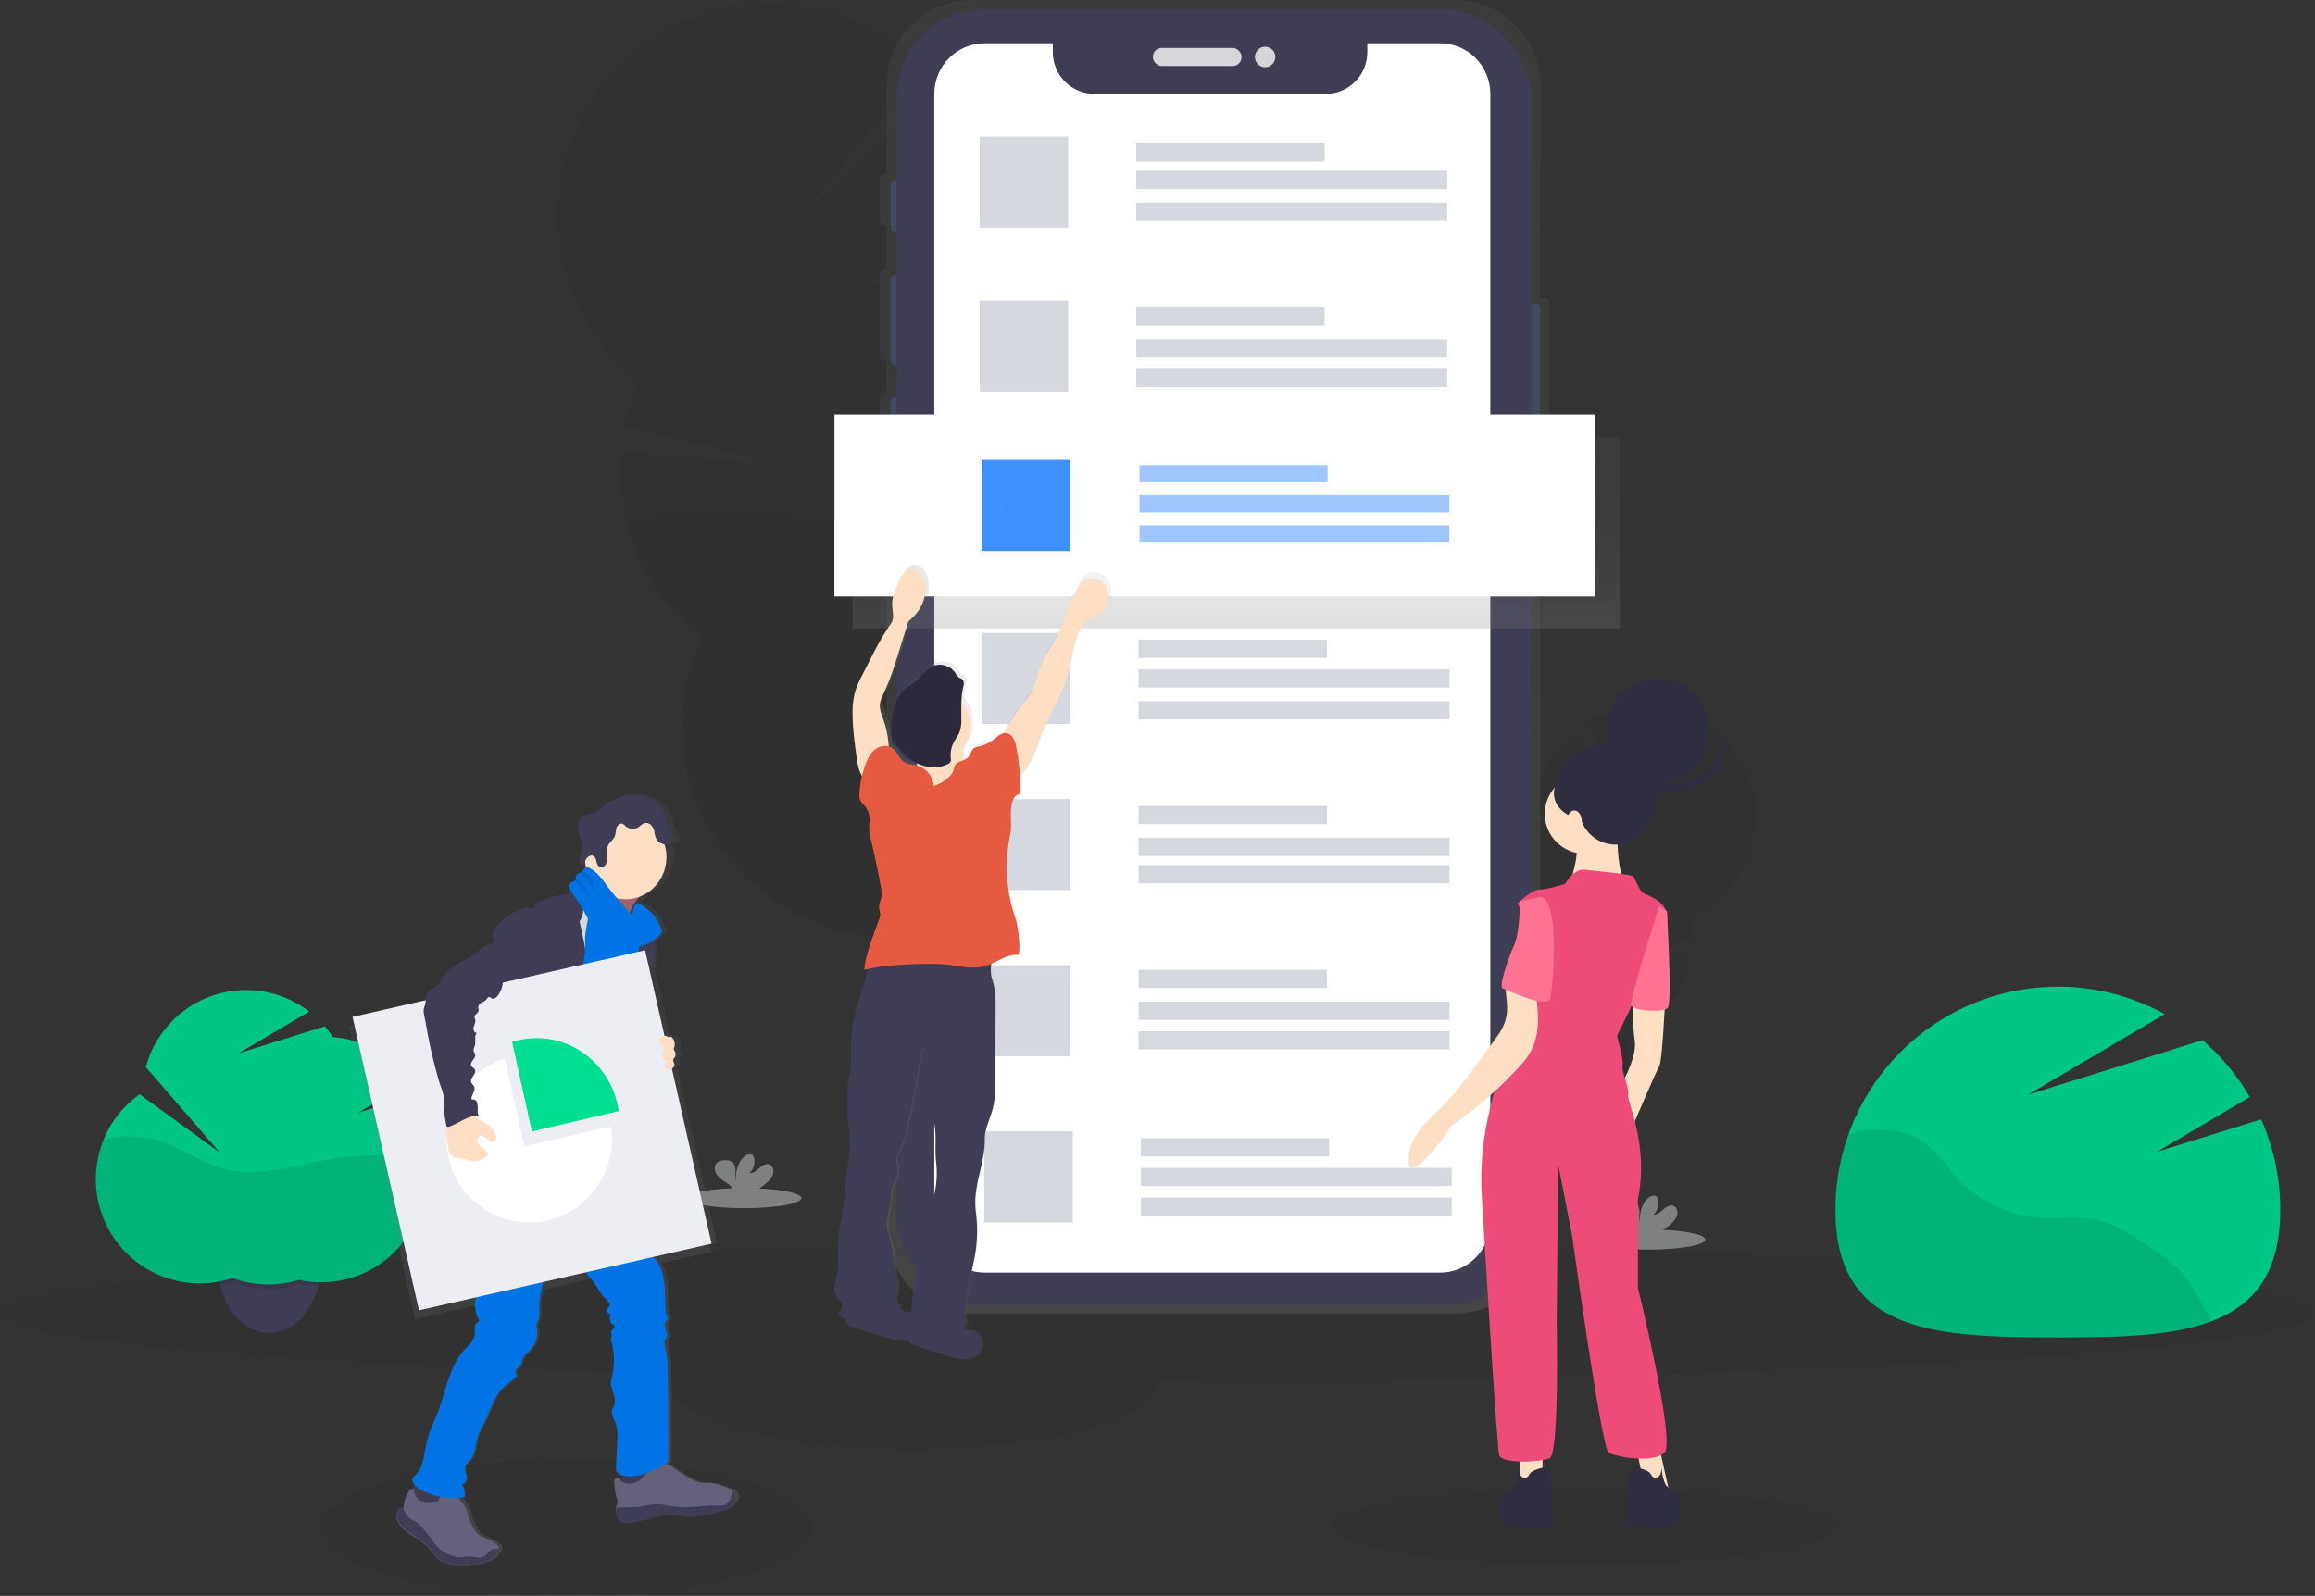 <svg width="306" height="211" xmlns="http://www.w3.org/2000/svg"><rect width="100%" height="100%" fill="#333333" stroke="none"/><defs><linearGradient x1="49.995%" y1="100.003%" x2="49.995%" y2="-.007%" id="a"><stop stop-color="gray" stop-opacity=".25" offset="0%"/><stop stop-color="gray" stop-opacity=".12" offset="54%"/><stop stop-color="gray" stop-opacity=".1" offset="100%"/></linearGradient><linearGradient x1="50.001%" y1="100.009%" x2="50.001%" y2="0%" id="b"><stop stop-color="gray" stop-opacity=".25" offset="0%"/><stop stop-color="gray" stop-opacity=".12" offset="54%"/><stop stop-color="gray" stop-opacity=".1" offset="100%"/></linearGradient><linearGradient x1="-.053%" y1="49.997%" x2="99.977%" y2="49.997%" id="c"><stop stop-color="gray" stop-opacity=".25" offset="0%"/><stop stop-color="gray" stop-opacity=".12" offset="54%"/><stop stop-color="gray" stop-opacity=".1" offset="100%"/></linearGradient><linearGradient x1="54.165%" y1="97.216%" x2="43.873%" y2="6.093%" id="d"><stop stop-color="gray" stop-opacity=".25" offset="0%"/><stop stop-color="gray" stop-opacity=".12" offset="54%"/><stop stop-color="gray" stop-opacity=".1" offset="100%"/></linearGradient></defs><g fill="none"><path d="M88.34 181.748C36.158 180.31 0 177.185 0 173.562c0-4.987 68.5-9.03 153-9.03s153 4.043 153 9.03c0 4.987-68.5 9.03-153 9.03 0 4.987-14.506 9.03-32.4 9.03s-32.4-4.043-32.4-9.03c0-.285.047-.566.14-.844z" fill="#000" opacity=".046"/><ellipse fill="#000" opacity=".046" cx="209.295" cy="201.82" rx="33.3" ry="5.117"/><ellipse fill="#000" opacity=".046" cx="74.895" cy="201.97" rx="32.4" ry="9.03"/><path d="M42.345 167.37c.002.785-.078 1.568-.24 2.336-.03.144-.063.301-.096.424-.852 3.429-3.255 5.936-6.123 6.096h-.3c-3.033 0-5.598-2.625-6.444-6.24a11.176 11.176 0 0 1-.306-2.637c0-4.897 3.021-8.864 6.75-8.864s6.759 3.997 6.759 8.885z" fill="#3F3D56"/><path d="M42.345 167.37c.002.785-.078 1.568-.24 2.336-.03.144-.063.301-.096.424h-.3c-.743-.04-1.481-.14-2.208-.3a13.438 13.438 0 0 1-3.51.595h-.522c-.618 0-1.235-.04-1.848-.123a13.514 13.514 0 0 1-2.901-.722c-.513.171-1.036.312-1.566.421a11.176 11.176 0 0 1-.306-2.637c0-4.897 3.021-8.864 6.75-8.864s6.747 3.982 6.747 8.87z" fill="#000" opacity=".1"/><path d="M56.745 150.857a13.747 13.747 0 0 0-1.47-6.203l-7.938 2.477 6.969-4.112a13.71 13.71 0 0 0-10.308-5.893c-.326-.496-.684-.971-1.071-1.42l-11.4 3.56 9.351-5.517a13.682 13.682 0 0 0-12.754-2.118 13.746 13.746 0 0 0-8.846 9.46l9.765 11.277-10.593-7.687c-5.546 3.947-7.375 11.373-4.3 17.457 3.076 6.085 10.129 8.992 16.579 6.834a13.733 13.733 0 0 0 8.784.243 13.7 13.7 0 0 0 11.55-2.713 13.797 13.797 0 0 0 5.136-10.73c0-.3 0-.601-.03-.902.389-1.302.583-2.654.576-4.013z" fill="#00C685"/><path d="M56.508 153.41a36.45 36.45 0 0 0-12.702-.163c-4.767.792-9.639 2.532-14.301 1.262-2.736-.747-5.1-2.475-7.773-3.435a14.707 14.707 0 0 0-8.025-.481 13.808 13.808 0 0 0 2.605 14.683 13.697 13.697 0 0 0 14.402 3.696 13.733 13.733 0 0 0 8.784.243 13.7 13.7 0 0 0 11.55-2.713 13.797 13.797 0 0 0 5.136-10.73c0-.3 0-.601-.03-.902.145-.48.263-.967.354-1.46z" fill="#000" opacity=".1"/><path d="M285.15 152.275l12.234-7.224a29.58 29.58 0 0 0-6.255-7.525l-23.079 7.224 18.084-10.667a29.315 29.315 0 0 0-29.116.496c-8.936 5.315-14.413 14.967-14.408 25.39 0 16.29 13.164 16.856 29.4 16.856 16.236 0 29.4-.566 29.4-16.856.005-4.123-.855-8.2-2.523-11.968l-13.737 4.274z" fill="#00C685"/><path d="M288.249 168.11c-1.248-1.357-2.799-2.407-4.335-3.416-2.223-1.478-4.521-2.989-7.137-3.491-2.301-.443-4.674-.07-7.011-.205a16.362 16.362 0 0 1-10.743-4.94c-1.671-1.733-2.985-3.861-4.995-5.185-2.166-1.427-4.914-1.734-7.482-1.379-.746.11-1.485.26-2.214.454a29.505 29.505 0 0 0-1.737 10.009c0 16.29 13.164 16.856 29.4 16.856 7.878 0 15.033-.133 20.313-2.131l-.882-1.656c-.918-1.728-1.854-3.474-3.177-4.915z" fill="#000" opacity=".1"/><g opacity=".046" transform="translate(185.595 93.31)"><path d="M5.634 70.713a5.449 5.449 0 0 1-.493.76 183.285 183.285 0 0 0-4.996-3.396l.11-.218a4.803 4.803 0 0 1 1.698-1.854c.935-.576 1.989-.702 2.856-.234.867.468 1.35 1.405 1.402 2.498a4.83 4.83 0 0 1-.577 2.444z" fill="#3F3D56"/><ellipse fill="#3F3D56" transform="rotate(-62.09 5.226 65)" cx="5.226" cy="65" rx="3.99" ry="3.044"/><ellipse fill="#3F3D56" transform="rotate(-62.09 7.505 60.689)" cx="7.505" cy="60.689" rx="3.99" ry="3.044"/><ellipse fill="#3F3D56" transform="rotate(-62.09 9.785 56.378)" cx="9.785" cy="56.378" rx="3.99" ry="3.044"/><ellipse fill="#3F3D56" transform="rotate(-62.09 12.062 52.07)" cx="12.062" cy="52.07" rx="3.99" ry="3.044"/><path d="M17.584 17.219a14.47 14.47 0 0 1-.234-2.009l7.692 2.594-7.671-3.999a14.63 14.63 0 0 1 5.16-10.354l7.432 10.769-5.771-11.977a14.55 14.55 0 0 1 15.166-.182 14.609 14.609 0 0 1 7.114 13.421 14.6 14.6 0 0 1-8.643 12.487c.19 1.034.268 2.085.233 3.135L26.38 31.01l11.515 1.901a14.597 14.597 0 0 1-8.48 11.003c1.356 7.494-3.264 14.773-10.612 16.72-7.348 1.949-14.957-2.088-17.477-9.273-2.52-7.184.893-15.103 7.842-18.19-1.199-6.631 2.287-13.223 8.435-15.955l-.018.003z" fill="#000"/><path d="M36.368 37.401a14.531 14.531 0 0 1-6.973 6.516c1.357 7.493-3.263 14.772-10.611 16.72-7.349 1.948-14.957-2.089-17.478-9.273-2.52-7.185.893-15.104 7.842-18.19-.565-3.112 27.987 2.778 27.22 4.227z" fill="#000" opacity=".1"/></g><g opacity=".2" transform="translate(73.695 .301)"><path d="M50.657 145.185c.138.564.325 1.116.558 1.649a343.849 343.849 0 0 1 10.913-3.977l-.103-.468a9.251 9.251 0 0 0-2.295-4.261c-1.468-1.516-3.373-2.255-5.205-1.806-1.833.45-3.182 1.981-3.791 3.997a9.268 9.268 0 0 0-.077 4.866z" fill="#3F3D56"/><ellipse fill="#3F3D56" transform="rotate(-13.72 54.128 134.666)" cx="54.128" cy="134.666" rx="5.853" ry="7.673"/><ellipse fill="#3F3D56" transform="rotate(-13.72 51.906 125.553)" cx="51.906" cy="125.553" rx="5.853" ry="7.673"/><ellipse fill="#3F3D56" transform="rotate(-13.72 49.686 116.44)" cx="49.686" cy="116.439" rx="5.853" ry="7.673"/><ellipse fill="#3F3D56" transform="rotate(-13.72 47.466 107.329)" cx="47.466" cy="107.329" rx="5.853" ry="7.673"/><path d="M53.547 39.774c.536-1.18.99-2.396 1.356-3.64L39.367 37.33l16.192-3.838a28.186 28.186 0 0 0-4.746-21.753L31.876 28.313 48.278 8.706A27.992 27.992 0 0 0 20.095 1.22 28.064 28.064 0 0 0 .522 22.873a28.113 28.113 0 0 0 10.216 27.361 27.95 27.95 0 0 0-1.893 5.735l21.848 5.352-22.364-1.9a28.125 28.125 0 0 0 10.631 24.56c-6.056 13.332-.868 29.088 11.916 36.193 12.785 7.104 28.872 3.17 36.953-9.036 8.081-12.206 5.442-28.586-6.063-37.624 5.36-11.8 1.964-25.742-8.22-33.74z" fill="#000" opacity=".201"/><path d="M9.025 68.53a27.958 27.958 0 0 0 9.935 15.437c-6.056 13.332-.868 29.088 11.916 36.193 12.785 7.104 28.872 3.17 36.953-9.036 8.081-12.207 5.442-28.586-6.063-37.624 2.519-5.53-53.488-8.032-52.741-4.97z" fill="#000" opacity=".1"/></g><path d="M204.126 39.39h-.52V11.236C203.605 5.028 198.513 0 192.232 0h-63.705c-6.28 0-11.372 5.033-11.372 11.237v11.67h-.152a.666.666 0 0 0-.67.66v5.618a.666.666 0 0 0 .67.66h.164v5.738h-.206a.661.661 0 0 0-.667.66v10.743c.003.367.3.663.667.662h.205v4.214h-.177a.661.661 0 0 0-.67.66V63.37a.666.666 0 0 0 .67.66h.177v98.41c0 6.208 5.092 11.236 11.373 11.236h63.69c6.282 0 11.373-5.033 11.373-11.236V60.444h.523a.666.666 0 0 0 .669-.66V40.049a.666.666 0 0 0-.67-.66z" fill="url(#a)"/><g opacity=".9" transform="translate(117.495 1.204)"><rect fill="#414A65" x="83.582" y="38.916" width="2.506" height="20.79" rx=".687"/><rect fill="#414A65" x=".244" y="22.629" width="1.408" height="6.844" rx=".687"/><rect fill="#414A65" x=".193" y="35.159" width="1.587" height="11.912" rx=".687"/><rect fill="#414A65" x=".219" y="51.239" width="1.51" height="12.015" rx=".687"/><rect fill="#3F3D56" x="1.04" y=".012" width="83.894" height="171.501" rx="11.697"/><rect fill="#E5E7EB" x="34.896" y="5.133" width="11.717" height="2.392" rx="1.161"/><ellipse fill="#E5E7EB" cx="49.731" cy="6.329" rx="1.35" ry="1.358"/></g><path d="M190.336 5.719h-9.6v1.17c-.001 3.047-2.456 5.516-5.485 5.516h-30.605c-3.029 0-5.484-2.47-5.485-5.516V5.72h-9.007c-3.677 0-6.659 3-6.659 6.7v149.14c0 3.7 2.982 6.7 6.66 6.7h60.18c3.678 0 6.66-3 6.66-6.7V12.418c0-3.7-2.982-6.7-6.66-6.7z" fill="#FFF"/><g opacity=".4" transform="translate(210.195 158.024)" fill="#F1F4F6"><ellipse cx="7.655" cy="5.863" rx="7.567" ry="1.329"/><path d="M10.782 3.689c.345-.292.597-.686.723-1.13.093-.45-.093-.989-.505-1.153-.464-.183-.958.15-1.333.482-.376.332-.805.722-1.296.65a2.093 2.093 0 0 0 .61-1.926.8.8 0 0 0-.17-.388c-.257-.287-.723-.164-1.029.06-.978.723-1.252 2.098-1.259 3.34-.097-.448-.014-.915-.016-1.375-.002-.46-.125-.963-.498-1.218A1.466 1.466 0 0 0 5.25.848c-.44-.017-.928.029-1.231.36-.373.417-.276 1.113.048 1.57.325.458.819.745 1.275 1.06a2.9 2.9 0 0 1 .91.9c.027.052.05.106.066.162h2.759a7.646 7.646 0 0 0 1.704-1.211z"/></g><g opacity=".4" transform="translate(90.795 152.606)" fill="#F1F4F6"><ellipse cx="7.567" cy="5.807" rx="7.567" ry="1.329"/><path d="M10.696 3.633c.346-.292.597-.687.721-1.132.093-.448-.09-.987-.505-1.15-.464-.184-.958.148-1.331.48-.373.333-.807.723-1.296.65a2.105 2.105 0 0 0 .61-1.926.83.83 0 0 0-.17-.39c-.257-.284-.723-.161-1.031.063-.978.722-1.252 2.095-1.256 3.337-.1-.447-.017-.915-.019-1.375-.002-.46-.123-.963-.496-1.204a1.452 1.452 0 0 0-.76-.185c-.439-.017-.928.029-1.229.364-.373.416-.276 1.112.049 1.57.324.457.818.741 1.272 1.06.365.224.676.532.909.9.028.051.051.105.07.161H8.99a7.716 7.716 0 0 0 1.706-1.223z"/></g><path fill="#D6D8E0" d="M129.495 18.06H141.195V30.1H129.495z"/><path fill="#D6D8E0" d="M150.195 18.963H175.095V21.371H150.195z"/><path fill="#D6D8E0" d="M150.195 22.575H191.295V24.983H150.195z"/><path fill="#D6D8E0" d="M150.195 26.789H191.295V29.197H150.195z"/><path fill="#D6D8E0" d="M129.495 39.732H141.195V51.772H129.495z"/><path fill="#D6D8E0" d="M150.195 40.635H175.095V43.043H150.195z"/><path fill="#D6D8E0" d="M150.195 44.849H191.295V47.257H150.195z"/><path fill="#D6D8E0" d="M150.195 48.762H191.295V51.17H150.195z"/><path fill="#D6D8E0" d="M129.495 61.705H141.195V73.745H129.495z"/><path fill="#D6D8E0" d="M150.195 62.608H175.095V65.016H150.195z"/><path fill="#D6D8E0" d="M150.195 66.521H191.295V68.929H150.195z"/><path fill="#D6D8E0" d="M150.195 70.434H191.295V72.842H150.195z"/><path fill="#D6D8E0" d="M129.795 83.678H141.495V95.718H129.795z"/><path fill="#D6D8E0" d="M150.495 84.581H175.395V86.989H150.495z"/><path fill="#D6D8E0" d="M150.495 88.494H191.595V90.902H150.495z"/><path fill="#D6D8E0" d="M150.495 92.708H191.595V95.116H150.495z"/><path fill="#D6D8E0" d="M129.795 105.65H141.495V117.69H129.795z"/><path fill="#D6D8E0" d="M150.495 106.553H175.395V108.961H150.495z"/><path fill="#D6D8E0" d="M150.495 110.767H191.595V113.175H150.495z"/><path fill="#D6D8E0" d="M150.495 114.379H191.595V116.787H150.495z"/><path fill="#D6D8E0" d="M129.795 127.623H141.495V139.663H129.795z"/><path fill="#D6D8E0" d="M150.495 128.225H175.395V130.633H150.495z"/><path fill="#D6D8E0" d="M150.495 132.439H191.595V134.847H150.495z"/><path fill="#D6D8E0" d="M150.495 136.352H191.595V138.76H150.495z"/><path fill="#D6D8E0" d="M130.095 149.596H141.795V161.636H130.095z"/><path fill="#D6D8E0" d="M150.795 150.499H175.695V152.907H150.795z"/><path fill="#D6D8E0" d="M150.795 154.412H191.895V156.82H150.795z"/><path fill="#D6D8E0" d="M150.795 158.325H191.895V160.733H150.795z"/><path fill="url(#b)" d="M112.695 57.792H214.095V83.076H112.695z"/><path fill="#FFF" d="M110.295 54.782H210.795V78.862H110.295z"/><path fill="#6C63FF" d="M129.795 60.802H141.495V72.842H129.795z"/><g opacity=".5" transform="translate(150.495 61.404)" fill="#3E90FF"><path d="M0.13 0.08H24.985V2.358H0.13z"/><path d="M0.13 4.066H41.084V6.344H0.13z"/><path d="M0.13 8.053H41.084V10.331H0.13z"/></g><path d="M146.11 76.256c-.631-.629-1.68-.837-2.438-.374-.59.358-.914 1.024-1.211 1.653-.434.935-1.07 1.809-1.264 2.819-.536 2.784-2.735 4.946-3.616 7.637-.316.96-.464 1.991-.963 2.868-.235.384-.499.75-.788 1.094a30.834 30.834 0 0 0-3.016 4.635c-.5.098-.946.526-1.373.86-.546.429-1.18.731-1.855.886a1.743 1.743 0 0 0-.761.281c-.32.269-.364.753-.624 1.078a1.665 1.665 0 0 1-.696.467c0-.082-.011-.164-.014-.248a48.601 48.601 0 0 1-.018-1.302 4.924 4.924 0 0 0-.014-6.353c.018-.677.108-1.35.267-2.008.08-.32.07-.713-.188-.921-.128-.1-.293-.138-.43-.234a1.882 1.882 0 0 1-.463-.594 2.493 2.493 0 0 0-3.15-.81c-.837.443-1.345 1.331-2.088 1.935-.38.308-.818.54-1.199.85a5.025 5.025 0 0 0-1.551 2.544 14.675 14.675 0 0 0-.423 3.001 2.73 2.73 0 0 0 .035.912c.075.25.19.488.341.701a7.824 7.824 0 0 0 2.883 2.77c.005.06.005.12 0 .18 0 .094-.03.185-.05.278l-.135-.037c-.497-.112-1.032-.098-1.478-.348-.76-.43-.99-1.48-1.719-1.962a1.312 1.312 0 0 0-.194-.105 13.21 13.21 0 0 0-.747-3.897c-.214-.598-.476-1.208-.443-1.846.028-.592.308-1.136.559-1.672.874-1.846 1.487-3.805 2.087-5.757.385-1.227.772-2.454 1.16-3.682.378-.282.72-.61 1.018-.977a5.229 5.229 0 0 0 1.18-2.555 3.64 3.64 0 0 0-.65-2.702 1.548 1.548 0 0 0-1.091-.673 1.412 1.412 0 0 0-1.018.467c-.385.442-.681.955-.872 1.51-.38.905-.766 1.845-.729 2.826.03.814.332 1.723-.139 2.385-1.542 2.167-2.707 4.659-3.93 7.029a12.622 12.622 0 0 0-.792 1.762 9.89 9.89 0 0 0-.415 3.04c-.012 1.928.25 3.847.51 5.76.118.862.269 1.778.675 2.524-.266.924-.406 1.88-.415 2.842-.011.222.024.444.102.652.136.242.31.462.512.65.55.63.804 1.468.696 2.3a6.573 6.573 0 0 0 .206 2.305c.464 2.076.928 4.15 1.3 6.242.087.389.117.79.088 1.187-.072.566-.383 1.104-.316 1.672.067.263.116.53.149.799a1.988 1.988 0 0 1-.14.598c-.528 1.55-1.95 5.103-1.934 6.744l.371-.088c-.373 2.13-1.248 4.165-1.707 6.288a21.198 21.198 0 0 0-.431 4.703c.03.71.018 1.42-.038 2.127-.071.629-.232 1.244-.32 1.87-.1.84-.137 1.686-.111 2.532a26.05 26.05 0 0 0 .232 3.974c.355 2.244-.267 4.474-.436 6.739a40.81 40.81 0 0 1-.534 4.727c-.127.659-.287 1.313-.375 1.98-.26 1.977.118 4.015-.29 5.967-.193.914-.536 1.94-.03 2.721.16.246.39.437.563.674a.86.86 0 0 1 .163.825c-.1.215-.332.355-.39.584-.093.36.28.655.615.809l.095.037a.872.872 0 0 0 .18.702c.199.188.446.318.713.374l4.379 1.337c.976.299 2.039.593 3.015.35.022.14.082.272.174.38.198.188.445.317.712.373l4.347 1.328c1.118.341 2.345.678 3.419.215.307-.128.577-.333.784-.596a2.099 2.099 0 0 0 .278-1.746 1.427 1.427 0 0 0-.422-.781 1.846 1.846 0 0 0-1.012-.334c-.309-.01-.612-.09-.886-.234a.64.64 0 0 1-.201-.213c.25-.25.493-.508.728-.776-.19-.065-.258-.341-.276-.542-.276-2.978.837-5.889 1.26-8.848.213-1.485.25-2.99.11-4.484-.05-.563-.127-1.124-.15-1.69-.11-2.945 1.287-5.778 1.239-8.726-.024-1.38.695-2.74 1.046-4.074.306-1.183.315-2.422.322-3.647l.056-9.645c0-1.304 0-2.639-.413-3.87a4.946 4.946 0 0 1-.167-2.119c1.18-.526 2.298-1.304 3.56-1.169.336-.9-.062-3.899-.378-4.808a20.832 20.832 0 0 1-.696-11.136c.286-1.33-.106-2.745.211-4.07.059-.311.176-.608.346-.874a.926.926 0 0 1 .796-.423c0-.811-.017-1.637-.07-2.46a5.83 5.83 0 0 0 1.292-1.498c.696-1.169 1.092-2.485 1.572-3.756.852-2.244 2.014-4.35 2.99-6.546.977-2.195 1.072-4.595 1.856-6.867a5.15 5.15 0 0 1 2.493-2.894c.464-.234.958-.402 1.294-.786.255-.32.411-.707.45-1.115.147-.9-.129-1.82-.746-2.487zm-27.138 96.573c.095-.105.188-.21.276-.325-.292-.047-.65-.262-.656-.561.02-.3.085-.595.19-.877.137-.507.16-1.04.065-1.557-.065-.362-.186-.7-.26-1.07-.07-.4-.117-.805-.14-1.211a20.169 20.169 0 0 0-.843-4.292c-.42-1.353.155-2.723.303-4.133.072-.668.04-1.358.272-1.987.137-.374.362-.701.498-1.08.318-.867.13-1.832-.065-2.737 1.374-2.508 1.828-5.5 2.345-8.324l.873-4.752c.127-.702.269-1.44.695-2.006a24.83 24.83 0 0 1 .53 6.39 9.562 9.562 0 0 0 .022 1.87c.107.681.388 1.324.55 1.993.362 1.475.15 3.024.232 4.541.03.613.11 1.225.135 1.838.113 2.71-.787 5.344-1.675 7.903-.545 1.569-.666 3.352-.928 4.996-.246 1.573-.49 3.148-.614 4.736-.038.483-.068.981-.126 1.472a3.79 3.79 0 0 0-.452-.072c-.31-.01-.612-.09-.886-.234a1.04 1.04 0 0 1-.341-.521z" fill="url(#c)"/><path d="M128.273 175.868c.364.01.717.131 1.017.347.22.216.37.5.425.81.17.62.067 1.285-.28 1.816-.208.273-.48.485-.789.616-1.08.488-2.314.134-3.439-.22l-4.404-1.39a1.457 1.457 0 0 1-.717-.389 1.055 1.055 0 0 1-.018-1.185 2.23 2.23 0 0 1 .933-.779c1.372-.699 2.916-.86 4.433-.89.56-.011 1.11-.138 1.49.313.201.245.166.504.467.711.273.15.575.231.882.24z" fill="#3F3D56"/><path d="M120.173 173.458c.364.008.717.128 1.017.345.22.217.368.5.425.811.17.62.067 1.285-.28 1.817-.208.274-.48.487-.789.618-1.08.49-2.314.132-3.439-.222l-4.404-1.391a1.439 1.439 0 0 1-.717-.389 1.057 1.057 0 0 1-.018-1.186c.236-.345.56-.615.933-.78 1.372-.699 2.914-.86 4.421-.89.558 0 1.11-.139 1.49.313.201.245.166.506.467.712.277.15.582.233.894.242z" fill="#3F3D56"/><path d="M123.824 125.744a54.41 54.41 0 0 0-7.82-.219 1.537 1.537 0 0 0-.506.08c-.575.232-.663.983-.72 1.598-.219 2.488-1.32 4.807-1.868 7.247a20.652 20.652 0 0 0-.434 4.662c.03.7.018 1.4-.038 2.098-.072.625-.233 1.233-.322 1.865-.1.832-.138 1.67-.112 2.508-.024 1.315.054 2.63.233 3.932.358 2.224-.268 4.429-.439 6.676a39.86 39.86 0 0 1-.537 4.683c-.128.653-.29 1.3-.378 1.96-.262 1.96.119 3.981-.292 5.914-.194.904-.54 1.92-.03 2.694.16.245.392.434.567.667a.845.845 0 0 1 .163.818c-.1.212-.334.352-.392.578-.093.357.283.65.619.802 2.534 1.14 5.802.336 7.511-1.853-.294-.047-.654-.259-.66-.555.02-.297.085-.59.19-.87.14-.502.162-1.03.066-1.542-.065-.357-.187-.7-.261-1.06a9.802 9.802 0 0 1-.14-1.199 19.69 19.69 0 0 0-.85-4.252c-.423-1.34.156-2.697.305-4.095.073-.66.04-1.345.274-1.967.137-.371.364-.7.502-1.07.32-.86.13-1.814-.066-2.711 1.383-2.487 1.84-5.45 2.362-8.247l.878-4.709c.128-.699.27-1.424.7-1.986.456 2.08.635 4.208.533 6.334a9.305 9.305 0 0 0 .023 1.839c.108.673.39 1.31.554 1.974.364 1.46.152 2.995.234 4.499.03.606.11 1.212.135 1.82.114 2.683-.792 5.294-1.686 7.828-.55 1.554-.67 3.321-.935 4.948-.247 1.56-.492 3.119-.618 4.692-.115 1.445-.164 3.01-1.066 4.145.823.533 1.675 1.077 2.637 1.26a4.899 4.899 0 0 0 3.254-.626 10.271 10.271 0 0 0 2.57-2.182c-.192-.065-.26-.34-.279-.538-.278-2.95.843-5.828 1.268-8.765a18.61 18.61 0 0 0 .113-4.443c-.052-.557-.129-1.111-.152-1.67-.11-2.92 1.296-5.728 1.247-8.646-.023-1.366.7-2.716 1.053-4.038.309-1.165.318-2.398.325-3.61l.056-9.557c0-1.294 0-2.615-.416-3.837-.514-1.466.073-3.154.161-4.704a19.474 19.474 0 0 1-7.516.83z" fill="#3F3D56"/><path d="M132.052 98.201a30.425 30.425 0 0 1 3.534-5.621c.287-.34.55-.7.785-1.079.496-.865.644-1.885.958-2.834.877-2.66 3.065-4.796 3.598-7.546.194-.997.827-1.86 1.258-2.79.296-.623.619-1.278 1.205-1.627.755-.465 1.798-.249 2.426.372a2.91 2.91 0 0 1 .74 2.453 2.056 2.056 0 0 1-.447 1.102c-.335.378-.836.55-1.288.778a5.08 5.08 0 0 0-2.481 2.857c-.771 2.246-.868 4.622-1.847 6.787-.978 2.164-2.128 4.245-2.975 6.46-.478 1.258-.863 2.557-1.565 3.72-.702 1.162-1.805 2.136-3.13 2.31a7.97 7.97 0 0 0-.388-2.473c-.279-.923-.803-2.013-.383-2.869zm-14.57 1.727a13.246 13.246 0 0 0-.745-4.875c-.211-.598-.471-1.206-.439-1.841.028-.59.306-1.133.554-1.666.867-1.841 1.474-3.795 2.07-5.742l1.15-3.67a5.799 5.799 0 0 0 1.01-.973 5.24 5.24 0 0 0 1.17-2.547 3.649 3.649 0 0 0-.646-2.696 1.523 1.523 0 0 0-1.081-.668 1.38 1.38 0 0 0-1.01.469c-.38.44-.674.951-.864 1.506-.377.9-.76 1.839-.722 2.815.03.812.328 1.717-.138 2.376-1.53 2.16-2.684 4.645-3.896 7.007-.306.564-.57 1.152-.786 1.757a9.922 9.922 0 0 0-.412 3.036c-.011 1.923.248 3.835.506 5.742.16 1.192.377 2.492 1.262 3.285.923-1.195 1.847-2.372 3.018-3.315z" fill="#FFDFC4"/><ellipse fill="#FFDFC4" cx="123.495" cy="96.019" rx="4.8" ry="4.816"/><path d="M121.203 101.186c-.116.863-.585 1.631-1.042 2.375-.278.459-.627.948-1.166.998 1.4.725 2.873 1.308 4.393 1.74a5.07 5.07 0 0 0 1.607.254 3.976 3.976 0 0 0 1.336-.337 6.559 6.559 0 0 0 3.764-4.36 8.87 8.87 0 0 1-1.796-.136c-.33-.06-.688-.156-.881-.424a1.38 1.38 0 0 1-.182-.769 40.565 40.565 0 0 1 0-2.382 9.706 9.706 0 0 0-3.517.425c-.466.149-.932.33-1.41.447-.294.071-1.103 0-1.32.168-.329.254.3 1.416.214 2z" fill="#FFDFC4"/><path d="M123.414 103.895a3.06 3.06 0 0 0-2.319-2.718c-.5-.11-1.04-.098-1.489-.347-.766-.43-.998-1.476-1.732-1.958-.734-.48-1.78-.213-2.421.397-.64.61-.966 1.474-1.227 2.32a11.72 11.72 0 0 0-.63 3.555c-.01.222.025.444.104.652.138.242.312.462.516.65a2.89 2.89 0 0 1 .702 2.291 6.514 6.514 0 0 0 .208 2.303c.467 2.068.934 4.138 1.308 6.224.088.385.118.78.09 1.174-.073.563-.386 1.1-.319 1.664.067.263.117.53.15.8a1.948 1.948 0 0 1-.14.594c-.533 1.55-1.966 5.093-1.95 6.73 2.49-.641 6.16-.785 8.728-.794.708-.01 1.416.022 2.12.094 1.69.18 3.42.676 5.058.218 1.52-.425 2.868-1.643 4.44-1.488.34-.899-.062-3.891-.38-4.797a20.581 20.581 0 0 1-.701-11.11c.287-1.328-.108-2.736.212-4.057.059-.311.177-.608.348-.873.177-.27.48-.43.802-.423.03-2.122-.167-4.24-.584-6.32-.157-.74-.482-1.613-1.223-1.74-.668-.113-1.231.453-1.767.87a4.82 4.82 0 0 1-1.87.883 1.755 1.755 0 0 0-.766.28c-.323.267-.367.75-.629 1.077-.467.584-1.512.533-1.844 1.206-.075.201-.134.408-.178.618-.156.399-.423.745-.769.997a4.333 4.333 0 0 1-1.848 1.028z" fill="#E75A42"/><path d="M127.35 90.71c.082-.322.07-.706-.188-.922-.128-.1-.294-.138-.431-.235a1.878 1.878 0 0 1-.466-.594 2.514 2.514 0 0 0-3.169-.807c-.84.445-1.35 1.333-2.095 1.935-.382.31-.822.54-1.204.848a5.023 5.023 0 0 0-1.558 2.543 14.6 14.6 0 0 0-.421 3.002c-.04.304-.028.612.035.912.076.248.192.483.342.693.766 1.176 1.781 2.245 3.05 2.85 1.27.603 2.813.704 4.066.072a.725.725 0 0 0 .312-.254.892.892 0 0 0 .046-.543 3.756 3.756 0 0 1 .408-2.078c.232-.47.58-.874.768-1.363a4.885 4.885 0 0 0 .219-1.687c.018-1.474-.082-2.948.286-4.372z" fill="#2D293D"/><path fill="#3E90FF" d="M129.795 60.802H141.495V72.842H129.795z"/><path d="M133.135 67.201c-.028-.125-.18-.223-.26-.338a.527.527 0 0 1-.092-.245v.136a.621.621 0 0 0 .096.398c.064.093.176.175.232.273a.422.422 0 0 0 .024-.224z" opacity=".1" fill="#000"/><g transform="translate(186.195 89.698)"><ellipse fill="#2F2E41" cx="26.1" cy="15.652" rx="6.9" ry="6.923"/><path fill="#FFDFC4" d="M33.188 101.915L34.5 107.757 31.312 107.757 30 101.136z"/><path fill="#FFDFC4" d="M17.7 102.039L17.7 107.376 14.7 107.757 14.7 102.039z"/><path d="M33.9 42.628s-.382 8.072-.764 8.635c-.381.564-3.818 8.636-3.818 8.636L27.6 54.642s2.673-4.317 2.29-6.758c-.38-2.44-.14-5.443-.14-5.443l4.15.187z" fill="#FFDFC4"/><ellipse fill="#FFDFC4" cx="23.25" cy="17.909" rx="5.25" ry="5.267"/><path d="M27.564 18.662s-.185 7.132 1.105 8.202c1.29 1.07-7.369.179-7.369.179s1.842-4.993.368-6.063c-1.473-1.07 5.896-2.318 5.896-2.318z" fill="#FFDFC4"/><path d="M20.682 27.157s1.11-2.047 2.592-1.861c1.48.186 6.294.558 6.48.93.184.373.74 1.676 1.11 2.048.37.372 3.147.93 3.332 3.164.185 2.234-6.664 15.822-6.664 15.822s.925 3.164.74 3.908c-.185.745.926 2.978.74 3.91-.184.93 2.778 6.514 1.297 13.773v11.726s4.998 20.289 3.517 21.778c-1.48 1.489-6.48.558-7.405 0-.926-.558-4.813-28.665-4.813-28.665l-1.852-9.492-.185 20.847s.37 17.496-.925 18.054c-1.296.559-6.295.745-6.665-.372-.289-.87-1.703-24.046-2.312-34.205-.211-3.506.063-7.025.815-10.456.77-3.514 1.889-7.642 3.163-9.317 2.407-3.165 3.888-13.216 3.888-13.216l-3.147-5.77s1.851-1.861 2.962-1.861c1.11 0 3.332-.745 3.332-.745z" fill="#EC4C77"/><path d="M33.13 30.1l1.008.67s.712 12.015.139 12.76c-.574.747-4.56.383-4.86-.274-.301-.658 3.713-13.156 3.713-13.156z" fill="#FF7292"/><path d="M16.686 40.776c.54 3.793 1.015 7.169-1.751 10.223a52.063 52.063 0 0 1-9.338 8.176c-.34.908-5.319 7.577-5.572 4.917-.254-2.66 1.467-4.746 3.912-6.996s5.865-7.13 7.795-9.809c1.93-2.678 1.136-4.349 1.069-6.586-.067-2.237 3.126.102 3.885.075z" fill="#FFDFC4"/><path d="M14.62 104.146s-.186 2.082-.744 2.64c-.558.558-2.046 1.302-1.86 3.348.186 2.045 1.395 2.138 1.395 2.138l-.093-.464.558.186.093.278h5.208s.093-1.952-.093-2.882c-.186-.93-.186-5.393-.744-5.207-.558.186-2.046.372-2.418 1.116-.372.744-1.488.483-1.302-1.153zm18.76 0s.186 2.082.744 2.64c.558.558 2.046 1.302 1.86 3.348-.186 2.045-1.395 2.138-1.395 2.138l.093-.464-.558.186-.093.278h-5.208s-.093-1.952.093-2.882c.186-.93.186-5.393.744-5.207.558.186 2.046.372 2.418 1.116.372.744 1.488.483 1.302-1.153z" fill="#2F2E41"/><path d="M17.387 28.896l-2.665.558s0 4.09-.76 5.764c-.762 1.674-2.095 5.579-1.524 5.765.571.186 5.9 2.79 6.282 1.302.38-1.488 1.332-13.39-1.333-13.39z" fill="#FF7292"/><ellipse fill="#2F2E41" cx="33" cy="6.923" rx="6.9" ry="6.923"/><path d="M38.896 12.672a7.042 7.042 0 0 1-6.287.925c-2.125-.708-3.768-2.382-4.409-4.491.326 2.54 2.08 4.684 4.538 5.546a7.03 7.03 0 0 0 7.098-1.462 6.702 6.702 0 0 0 1.876-6.869c.316 2.462-.764 4.897-2.816 6.35z" fill="#2F2E41"/><ellipse fill="#2F2E41" cx="27.3" cy="17.006" rx="4.8" ry="4.966"/><ellipse fill="#2F2E41" cx="23.55" cy="15.2" rx="4.35" ry="3.461"/><ellipse fill="#FFDFC4" cx="21.9" cy="18.963" rx="1" ry="1.505"/></g><g transform="translate(46.095 105.049)"><path d="M6.783 95.884c.34.764.917 1.396 1.645 1.804.725.408 1.413.88 2.055 1.41.743.709 1.226 1.688 2.099 2.231.332.195.69.343 1.061.442.426.132.864.221 1.308.266a9.2 9.2 0 0 0 3.377-.582 3.123 3.123 0 0 0 1.013-.446c.14-.112.269-.237.386-.373.239-.236.42-.525.53-.844a.692.692 0 0 0-.048-.51 1.17 1.17 0 0 0-.43-.411 7.274 7.274 0 0 0-.964-.538 4.946 4.946 0 0 1-1.264-.675 2.957 2.957 0 0 1-.613-.829 8.053 8.053 0 0 1-.695-1.673 5.465 5.465 0 0 0-.386-1.14c-.207-.382-.54-.712-.762-1.085.116 0 .237 0 .352-.049a3.321 3.321 0 0 0-.386-1.716c.483.038.71-.597.632-1.067-.077-.47-.303-.97-.1-1.397.146-.238.33-.451.544-.63.767-.815.743-2.056 1.062-3.123a9.08 9.08 0 0 1 .796-1.736c.921-1.673 1.346-3.768 2.831-4.975l1.337-1.086a.571.571 0 0 0 .207-.248c.077-.208-.087-.426-.077-.65.024-.392.555-.552.733-.906a2.25 2.25 0 0 0 .13-.539c.14-.615.739-.998 1.168-1.454.656-.71.968-1.676.854-2.638a2.247 2.247 0 0 1-.039-.718c.05-.166.114-.328.189-.485.147-.51.201-1.042.159-1.57.027-.84.128-1.677.304-2.498l6.59-1.503c.043.048.082.097.13.145.584.597.873 1.455 1.447 2.076l.753.834c.145.16.294.373.207.567-.087.194-.198.199-.29.305a.521.521 0 0 0 .445.82 1.003 1.003 0 0 0 .516 1.498 4.017 4.017 0 0 1-.55.844.7.7 0 0 1 .145.427 2.034 2.034 0 0 1-.097.271c-.038.205-.02.416.053.611a9.225 9.225 0 0 1 0 4.752c-.068.213-.11.433-.125.655 0 .186.028.37.082.548.222.8.666 1.639.357 2.425a5.007 5.007 0 0 0-.26.567c-.174.582.226 1.154.443 1.721.24.784.312 1.61.212 2.425-.053 1.125-.11 2.245-.164 3.365-.025.204-.004.412.063.606.14.265.385.456.675.524-.067.228-.135.456-.212.679a.4.4 0 0 0-.675-.03.72.72 0 0 0-.087.32c.01.81.142 1.612.39 2.382.034.123.045.25.034.378-.032.131-.076.26-.13.383a.57.57 0 0 0-.029.097c-.06.388-.024.784.106 1.154.035.239.153.457.333.616.132.08.281.126.434.136 2.306.266 4.555-1.242 6.86-.97.483.053.937.18 1.41.228a7.363 7.363 0 0 0 1.664-.083 35.99 35.99 0 0 0 2.296-.383 5.691 5.691 0 0 0 1.674-.538c.53-.267.92-.749 1.076-1.324a.999.999 0 0 0-.097-.747.861.861 0 0 0-.193-.203 2.07 2.07 0 0 0-.598-.286l-.892-.325a5.343 5.343 0 0 0-1.332-.35c-.333-.028-.675 0-1.008 0-1.177-.062-2.214-.741-3.184-1.391l-1.322-.883a.85.85 0 0 0-.902-.15l-.183.068.815-.456c.039-3.995.029-7.99-.029-11.982.023-.992-.07-1.983-.28-2.953-.145-.553-.299-1.275.183-1.586.126-.431-.13-.863-.246-1.29-.115-.426.049-1.042.483-1.047-.444-.786-.43-1.736-.449-2.638 0-.742-.058-1.455-.145-2.216a6.294 6.294 0 0 0-.762-2.609l6.503-1.484-.212-.945.965-.218-5.24-23.184a.616.616 0 0 0 .401-.553c-.024-.228-.246-.436-.173-.654.043-.131.173-.204.255-.316a.755.755 0 0 0-.082-.863.384.384 0 0 1-.091-.213.423.423 0 0 1 .048-.15 1.138 1.138 0 0 0-.323-1.348.438.438 0 0 0-.189-.097c-.154 0-.289.048-.443 0-.155-.049-.16-.136-.333-.15h-.053l-1.983-8.773c.149-.423.265-.858.347-1.3a4.151 4.151 0 0 0-.207-2.351c.424-.23.81-.522 1.148-.868.245-.2.31-.549.154-.825a5.87 5.87 0 0 0-1.93-2.652c-.274-.209-.926-.761-1.326-.64.1-.146.206-.286.318-.422.242-.239.454-.506.632-.795a5.544 5.544 0 0 0 3.286-6.304 1.69 1.69 0 0 0-.063-.223.89.89 0 0 0 .743-.272.974.974 0 0 0 .087-.97 7.727 7.727 0 0 0-.483-.872c-.362-.66-.275-1.513-.646-2.13A7.096 7.096 0 0 0 41.219.905 4.205 4.205 0 0 0 37.707.1a7.617 7.617 0 0 0-3.305 1.668c-.28.255-.59.472-.926.645-.55.252-1.226.243-1.684.635-.608.52-.53 1.455-.299 2.231.232.776.574 1.566.309 2.323-.106.22-.194.45-.266.684-.035.443.079.885.324 1.255.06-.086.112-.179.154-.276.002.01.002.02 0 .03.034.125.072.251.106.377a.375.375 0 0 0-.159.034c-.227.102-.328.369-.516.534-.188.165-.656.271-.748.577-.043.145 0 .305-.053.446-.116.276-.521.276-.733.485a.623.623 0 0 0-.121.63c.039.117.094.228.164.33a.702.702 0 0 0 .043.422l-2.691.654c-.43.09-.85.229-1.25.413a1.934 1.934 0 0 0-.921.906c0 .049-.049.112-.102.131a.216.216 0 0 1-.135 0 2.4 2.4 0 0 0-1.394.068 7.543 7.543 0 0 0-3.565 2.619 1.321 1.321 0 0 0-.343.679c-.024.29.135.615 0 .868l-.14.058a6.846 6.846 0 0 0-1.143.485c-.39.232-.733.538-1.1.81-1.5 1.105-3.483 1.653-4.544 3.18-.348.485-.599 1.11-1.13 1.421-.247.111-.489.236-.723.374-.444.344-.482.94-.584 1.508L.752 29.47l.213.941-.965.218 8.76 38.75 8.086-1.843c.004.185.03.369.078.548.086.566.274 1.111.554 1.61a.926.926 0 0 0-.636.858c-.044.373.024.761-.053 1.13-.145.66-.714 1.13-1.187 1.62-2.152 2.22-2.605 5.498-3.705 8.369-.516 1.338-1.187 2.623-1.525 4.01-.386 1.576-.41 3.395-1.645 4.486a.867.867 0 0 0-.28.33.531.531 0 0 0 0 .3c.075.287.235.544.459.737l-.058.112a.442.442 0 0 0-.145 0c-.25 0-.39.32-.482.514a5.564 5.564 0 0 0-.637 2.187.62.62 0 0 0-.212 0 .903.903 0 0 0-.652.538c-.097.33-.075.684.063.999zm31.42-80.437h-.096c.076-.228.171-.449.285-.66a4.07 4.07 0 0 0-.188.66zm-25.81 77.455a.8.8 0 0 1-.274.421h-.024a1.25 1.25 0 0 1 .048-.155l.106-.305.145.039z" fill="url(#d)"/><path d="M40.792 91.152c-1.45.569-2.995 1.076-4.541.927-.237 0-.527-.123-.551-.374a.61.61 0 0 1 .053-.256c.36-.994.62-2.024.778-3.076a.248.248 0 0 1 .058-.143.208.208 0 0 1 .145-.036c.705 0 1.377.338 2.082.374.356.018.712-.038 1.048-.164.295-.107.648-.471.923-.512.058 1.07-.106 2.147.005 3.26zm-29.248 3.663c-1.203-.462-2.452-.952-3.32-1.884a.385.385 0 0 1-.122-.197.443.443 0 0 1 .036-.225 8.764 8.764 0 0 1 1.68-2.811 6.663 6.663 0 0 1 1.523.834c.325.21 1.152.49 1.248.883.061.235-.157.559-.243.77-.112.29-.218.579-.315.873a10.632 10.632 0 0 0-.487 1.757z" fill="#3F3D56"/><path d="M35.48 95.23c.036.239.151.457.328.618.13.084.28.13.433.136 2.268.277 4.474-1.225 6.742-.972.482.054.925.185 1.387.229.548.037 1.1.01 1.642-.078a32.167 32.167 0 0 0 2.258-.375 5.468 5.468 0 0 0 1.643-.53 2.116 2.116 0 0 0 1.059-1.326c.06-.254.023-.52-.101-.749a.862.862 0 0 0-.193-.204 2.082 2.082 0 0 0-.587-.292l-.881-.326a5.258 5.258 0 0 0-1.31-.354c-.328-.034-.665 0-.992 0-1.16-.073-2.182-.754-3.14-1.41l-1.3-.89a1.089 1.089 0 0 0-.434-.209 1.045 1.045 0 0 0-.457.059 6.15 6.15 0 0 0-2.644 1.628 4.051 4.051 0 0 1-.611.579 2.555 2.555 0 0 1-2.033.204c-.303-.083-.26-.18-.433-.413-.173-.234-.482-.336-.67-.044a.666.666 0 0 0-.086.32c.013.811.144 1.616.39 2.387.034.124.047.252.039.38-.033.131-.076.26-.13.384a.715.715 0 0 0-.025.097c-.06.387-.023.783.106 1.152z" fill="#65617D"/><path d="M35.535 95.498c.036.248.15.475.327.644.13.087.278.136.432.142 2.26.289 4.457-1.278 6.717-1.014.48.055.922.192 1.382.238a6.816 6.816 0 0 0 1.637-.081 30.737 30.737 0 0 0 2.25-.39 5.278 5.278 0 0 0 1.636-.553 2.19 2.19 0 0 0 1.056-1.385 1.15 1.15 0 0 0-.1-.78.884.884 0 0 0-.193-.213c-.067.299-.076.679-.124.826a1.562 1.562 0 0 1-.82.979 2.313 2.313 0 0 1-.917.091c-2.001-.04-4.017.436-5.994.122a13.372 13.372 0 0 0-2.044-.31c-.694.053-1.383.158-2.063.315-1.085.162-2.193.07-3.287.147-.063.41-.026.83.105 1.222z" fill="#3F3D56"/><path d="M6.433 95.998c.341.744.914 1.362 1.637 1.767.721.4 1.404.865 2.04 1.387.735.692 1.215 1.653 2.087 2.184a4.26 4.26 0 0 0 1.05.435c.422.129.855.218 1.294.265a9.162 9.162 0 0 0 3.351-.558c.36-.084.702-.232 1.008-.436.131-.113.251-.238.358-.374a2.09 2.09 0 0 0 .518-.824.682.682 0 0 0-.043-.474 1.185 1.185 0 0 0-.426-.402 7.568 7.568 0 0 0-.97-.526 4.946 4.946 0 0 1-1.254-.668 2.899 2.899 0 0 1-.61-.81 7.75 7.75 0 0 1-.688-1.638 5.332 5.332 0 0 0-.387-1.113c-.305-.545-.872-.976-.969-1.591a.424.424 0 0 0-.082-.256.378.378 0 0 0-.237-.08 4.056 4.056 0 0 0-1.148 0 1.294 1.294 0 0 0-.92.61c-.112.218-.155.474-.364.625a.838.838 0 0 1-.343.09 2.918 2.918 0 0 1-1.69-.128 1.995 1.995 0 0 1-.994-1.269c-.038-.203 0-.435-.324-.407-.325.028-.383.313-.484.502a5.281 5.281 0 0 0-.625 2.136.644.644 0 0 0-.213 0 .886.886 0 0 0-.64.526c-.106.339-.082.704.068 1.027z" fill="#65617D"/><path d="M6.423 95.829c.342.764.916 1.4 1.641 1.816.723.412 1.408.89 2.044 1.426.738.711 1.22 1.7 2.093 2.245.33.196.684.347 1.054.448.422.132.856.223 1.296.272a8.98 8.98 0 0 0 3.36-.574 3.04 3.04 0 0 0 1.01-.448c.132-.116.252-.245.36-.385.236-.238.414-.528.519-.847a1.651 1.651 0 0 0-.723 0c-.486.137-.739.687-1.18.935-.627.36-1.404.034-2.122.03-.486 0-.937.13-1.403.087a3.533 3.533 0 0 1-1.142-.375 5.42 5.42 0 0 1-1.306-.794 6.944 6.944 0 0 1-.908-1.115 18.673 18.673 0 0 0-1.82-2.142 1.841 1.841 0 0 0-.335-.282 4.247 4.247 0 0 0-.408-.17 2.758 2.758 0 0 1-1.137-1.29 2.435 2.435 0 0 0-.296-.453.894.894 0 0 0-.64.54c-.12.352-.104.735.043 1.076z" fill="#3F3D56"/><path d="M38.055 13.981a5.092 5.092 0 0 0-.98 1.913c-.17.703-.894 6.007-.632 6.68-.723-.487-3.071-.028-3.804-.487-.304-.195-1.901-1.157-2.187-1.405-.285-.25-1.901-.532-2.13-.796-.86-.976 3.134-6.378 2.259-7.32a.213.213 0 0 1-.038-.317 7.92 7.92 0 0 1 1.207-1.332c.45-.407.734-.974.794-1.586.513.111 1.005.31 1.455.586 1.081.579 2.15 1.184 3.21 1.815.413.244 1.169.522 1.426.947.257.424-.31.966-.58 1.302z" fill="#A1616A"/><path d="M29.37 14.147c.892.34 1.749.764 2.559 1.267a4.443 4.443 0 0 1 1.873 1.881c.141.324.214.672.34 1.001.563 1.451 2.107 2.234 2.995 3.497.264.393.488.81.67 1.247a16.4 16.4 0 0 1 .854 2.549c.209.846-.485 1.62-.621 2.48a14.256 14.256 0 0 0 0 2.535 29.873 29.873 0 0 1-.34 4.787c-.417 3.347-2.111 12.728-2.529 16.08-3.645-.082-13.266 0-16.732-1.108-1.16-.372 5.34-9.024 4.17-9.246a.418.418 0 0 1-.437-.484c0-4.99 2.52-9.671 3.01-14.619.174-1.721.825-3.307 1.208-4.995.345-1.528.35-3.134.845-4.623.087-.304.227-.59.412-.847a3.32 3.32 0 0 1 .549-.527c.398-.333.786-.575 1.175-.875z" fill="#D7D9E1"/><ellipse fill="#FFDFC4" cx="36.6" cy="8.277" rx="5.4" ry="5.568"/><path d="M31.8 11.686a1.864 1.864 0 0 0-2.1.165c-.35.253-.501.7-.378 1.114l-2.668.652c-.429.085-.847.22-1.244.404a1.91 1.91 0 0 0-.908.905c-.025.054-.049.112-.102.131-.054.02-.088 0-.132 0a2.383 2.383 0 0 0-1.39.064 7.391 7.391 0 0 0-3.527 2.612 1.3 1.3 0 0 0-.34.676c0 .326.18.691 0 .974.573 2.515.243 5.06.223 7.643-.08.484-.266.944-.544 1.347a4.83 4.83 0 0 0-.573 1.494c-.2 1.382.811 2.72.627 4.106a6.739 6.739 0 0 1-.593 1.664 3.809 3.809 0 0 0-.355 2.048c.049.312.16.613.219.925.064.418.082.842.053 1.265 0 .783-.063 1.566-.112 2.35-.072 1.264-.238 2.651-1.156 3.527 2.668-.146 5.471-.336 7.716-1.79.316-.194.603-.43.855-.701.744-.832.924-2.01 1.07-3.114.227-1.232.276-2.49.145-3.736a4.092 4.092 0 0 1-.097-1.187c.097-.72.666-1.27 1.19-1.776.594-.53 1.101-1.151 1.502-1.84.397-.699.489-1.531.253-2.3-.132-.37-.36-.696-.486-1.076a.92.92 0 0 1 .306-1.04c1.744-.974 2.133-3.406 2.114-5.42a15.397 15.397 0 0 0-.438-3.046l-.413-1.946c.411-.594.562-1.33.418-2.039-.07-.199-.113-.407-.126-.618.032-.269.129-.526.282-.749.32-.523.56-1.093.709-1.688zm7.447 4.91c.123.6.285 1.192.483 1.772.101.215.241.407.357.613a3.93 3.93 0 0 1 .329 2.561 13.938 13.938 0 0 1-.783 2.505 3.415 3.415 0 0 0-.236.862c-.021.303-.008.609.038.91.144 1.218.204 2.445.18 3.672a7.058 7.058 0 0 1-.605 3.113.865.865 0 0 1-.44.478.974.974 0 0 1-.458 0l-1.487-.21a.9.9 0 0 1-.358-.096.842.842 0 0 1-.314-.479 7.935 7.935 0 0 1-.135-3.352c.391-3.385 1.178-6.737 1.164-10.142 0-.957-.217-2.355.285-3.222.203-.36.14-.21.483-.13.181.035.36.081.536.14.457.174.81.543.961 1.005z" fill="#3F3D56"/><path d="M36.102 23.706c.07 2.032.137 4.063.198 6.093l-5.649-.19a3.926 3.926 0 0 1 .101-1.715c.213-1.339-.086-2.708 0-4.062.083-1.032.402-2.03.484-3.063.034-.6 0-1.203 0-1.807.044-.598.13-1.192.256-1.778.128-.835.353-1.653.672-2.435.739.102 1.536.229 2.063.765.28.305.482.674.59 1.076.367 1.188.207 2.499.618 3.663.408 1.106.633 2.273.667 3.453zm-.549 27.26c-.038 1.212.669 2.303 1.279 3.35a27.565 27.565 0 0 1 2.271 4.97c.123.448.314.873.567 1.262.281.32.578.626.891.916.756.83 1.003 1.993 1.134 3.108a22.2 22.2 0 0 1 .15 2.216c.024.902 0 1.858.455 2.643-.446 0-.61.611-.484 1.043.126.431.373.863.252 1.295-.485.305-.32 1.028-.18 1.585.211.97.309 1.961.29 2.953.072 3.993.095 7.985.069 11.978-1.792 1.033-3.875 2.168-5.919 1.76a1.22 1.22 0 0 1-.93-.596 1.325 1.325 0 0 1-.063-.602l.15-3.365a5.952 5.952 0 0 0-.217-2.424c-.218-.568-.615-1.14-.446-1.722.058-.199.18-.373.257-.567.305-.771-.14-1.61-.359-2.425a1.83 1.83 0 0 1-.087-.553 3 3 0 0 1 .121-.654 9.297 9.297 0 0 0-.024-4.753 1.136 1.136 0 0 1-.053-.606c.04-.089.07-.181.092-.276a.68.68 0 0 0-.145-.427c.216-.256.4-.537.547-.839a1.008 1.008 0 0 1-.518-1.498.528.528 0 0 1-.446-.825c.097-.106.232-.174.29-.305.059-.13-.067-.407-.208-.563l-.746-.824c-.556-.625-.847-1.484-1.428-2.085a17.3 17.3 0 0 1-2.131-2.88l-2.47-3.88-.828 1.13c-.286.34-.5.734-.63 1.159a4.268 4.268 0 0 0 0 1.217c.145 2.381-.848 4.704-.872 7.085a4.37 4.37 0 0 1-.15 1.576 2.912 2.912 0 0 0-.184.485c-.026.24-.013.482.039.717a3.3 3.3 0 0 1-.833 2.634c-.427.484-1.017.848-1.153 1.454a2.49 2.49 0 0 1-.126.539c-.18.354-.697.509-.722.902 0 .223.155.446.078.654a.591.591 0 0 1-.208.243l-1.313 1.081c-1.453 1.207-1.884 3.297-2.79 4.97a8.773 8.773 0 0 0-.78 1.727c-.314 1.067-.285 2.308-1.04 3.123a2.526 2.526 0 0 0-.538.625c-.199.432.024.926.102 1.397.077.47-.146 1.105-.62 1.067a3.31 3.31 0 0 1 .387 1.716 8.868 8.868 0 0 1-5.73-.93c-.55-.231-.978-.682-1.181-1.242a.53.53 0 0 1 0-.3.858.858 0 0 1 .276-.33c1.216-1.067 1.24-2.91 1.613-4.476.329-1.387.968-2.672 1.491-4.006 1.085-2.87 1.521-6.144 3.642-8.355.485-.485 1.027-.97 1.168-1.615.077-.373 0-.756.053-1.135a.912.912 0 0 1 .625-.853 4.814 4.814 0 0 1-.557-1.61 2.238 2.238 0 0 1-.078-.737c.04-.269.108-.532.204-.786a6.947 6.947 0 0 0 .111-3.879 6.126 6.126 0 0 1-.383-1.978c.03-.345.136-.67.19-1.01a5.792 5.792 0 0 0-.107-1.779l-.359-2.22a10.807 10.807 0 0 1-.208-2.231c.073-1.804-1.1-9.025.286-10.184 1.385-1.159 5.293 3.715 7.076 3.424a8.02 8.02 0 0 1 2.383-.078c1.256.244 2.461.7 3.564 1.348l3.846 1.984c.726.434 1.495.791 2.295 1.067z" fill="#0074E4"/><path d="M40.285.916a4.302 4.302 0 0 0-3.548-.822 7.706 7.706 0 0 0-3.331 1.663 4.493 4.493 0 0 1-.934.647c-.559.248-1.236.238-1.7.628-.613.52-.534 1.459-.292 2.237.242.778.578 1.576.316 2.33a6.146 6.146 0 0 0-.267.686c-.034.446.082.89.331 1.264.185-.314.35-.639.495-.973.183-.316.558-.593.904-.486.346.107.425.486.494.817.07.331.267.69.603.725a.682.682 0 0 0 .628-.423c.385-.754-.064-1.732.311-2.49.218-.438.672-.725.865-1.173.148-.35.114-.749.227-1.114.114-.364.495-.705.855-.544.122.073.23.165.322.272a1.501 1.501 0 0 0 1.813.122c.196-.193.419-.357.663-.487a.929.929 0 0 1 .939.263c.23.255.382.568.44.905.026.463.199.907.494 1.269.147.114.314.2.494.253.43.215.95.151 1.314-.16a.96.96 0 0 0 .084-.973 7.263 7.263 0 0 0-.494-.876c-.37-.666-.286-1.522-.662-2.14a7.272 7.272 0 0 0-1.364-1.42z" fill="#3F3D56"/><path d="M41.328 17.743a.842.842 0 0 1 .059.491.791.791 0 0 1-.211.325 5.754 5.754 0 0 1-2.376 1.42.773.773 0 0 0-.334.171.65.65 0 0 0 0 .752c.162.213.276.46.334.722.044.49-.49.845-.946 1.017a2.66 2.66 0 0 1-2.033.063 3.026 3.026 0 0 1-1.073-1.026c-2.014-2.741-3.24-5.998-5.268-8.73a2.158 2.158 0 0 1-.343-.589.65.65 0 0 1 .118-.638c.216-.211.622-.211.735-.491.054-.138 0-.305.049-.447.093-.315.49-.374.75-.585.26-.211.289-.437.49-.535a.787.787 0 0 1 .69.127c.98.555 1.603 1.503 2.26 2.388a34.163 34.163 0 0 0 3.326 3.811c-.137-.137.181-1.503.407-1.6.392-.183 1.087.426 1.372.647a5.982 5.982 0 0 1 1.994 2.707z" fill="#0074E4"/><path fill="#EDEDF4" transform="rotate(167.2 24.23 44.39)" d="M4.41 24.513L44.076 24.486 44.049 64.266 4.383 64.293z"/><path d="M35.535 40.999c-1.346-6.08-7.216-9.888-13.119-8.51-.277.064-.563.144-.816.225l2.614 11.834L35.7 41.86a20.616 20.616 0 0 0-.165-.861z" fill="#00DE91"/><path d="M34.691 43.887L23.22 46.524l-2.605-11.608c-5.568 1.744-8.81 7.598-7.375 13.317 1.436 5.718 7.046 9.296 12.76 8.137 5.716-1.158 9.533-6.646 8.683-12.483h.01z" fill="#FFF"/><path d="M17.003 42.782c.538.283 1.05.608 1.531.972.483.37.818.89.946 1.471a.812.812 0 0 1-.049.504.433.433 0 0 1-.434.234.697.697 0 0 1-.273-.145 10.061 10.061 0 0 0-.975-.63c-.122-.07-.273-.145-.395-.08a.372.372 0 0 0-.136.136 1.042 1.042 0 0 0-.21.55c.047.356.26.67.58.856.316.181.588.427.795.719.056.081.075.18.054.275a.399.399 0 0 1-.142.183 2.713 2.713 0 0 1-2.13.607c-.488-.075-.976-.295-1.493-.35a3.226 3.226 0 0 1-.639-.08 1.228 1.228 0 0 1-.702-.635 3.047 3.047 0 0 1-.253-.934 10.407 10.407 0 0 1-.03-3.667.492.492 0 0 1 .088-.214.465.465 0 0 1 .21-.108c.57-.187 1.463-.682 2.082-.598.222.063.426.171.6.318.16.107.941.472.975.616z" fill="#FFDFC4"/><path d="M17.071 42.21c-.112-.555.253-2.045-.822-1.886-.126-.593.598-1.148.313-1.742-.093-.193-.299-.328-.369-.535-.2-.589.785-1.163.467-1.703-.117-.207-.378-.29-.467-.482-.233-.483.621-.941.523-1.486-.037-.179-.177-.328-.21-.512.007-.23.064-.456.168-.66.164-.57-.145-1.322.3-1.704-.328.111-.552-.371-.468-.714.084-.342.29-.68.215-1.022a1.57 1.57 0 0 1-.089-.377c0-.352.537-.482.551-.853a2.542 2.542 0 0 0-.07-.377.723.723 0 0 1 .42-.617c.24-.1.46-.243.65-.425.126-.154.262-.4.467-.333.07 0 .117.092.178.135.247.189.602 0 .813-.236.574-.74.84-1.686.738-2.63-.038-.94-.248-1.866-.253-2.802 0-.292.019-.584.056-.873.096-.291.16-.592.192-.898-.075-.53-1.042.073-1.425.218a6.027 6.027 0 0 0-1.093.482c-.363.247-.712.514-1.046.8-1.43 1.096-3.322 1.636-4.326 3.146-.332.483-.57 1.105-1.074 1.414-.237.11-.468.234-.692.371-.541.434-.467 1.283-.649 1.959-.068.182-.123.369-.163.56-.016.22.001.44.051.655l.304 1.583a61.447 61.447 0 0 0 1.868 7.859c.345.818.529 1.698.542 2.59 0 .237-.06.483-.065.714.004.281.037.56.098.835l.187 1.027c.003.086.04.166.102.222a.318.318 0 0 0 .28 0c1.341-.448 2.551-1.572 3.952-1.394" fill="#3F3D56"/><path d="M42.567 32.029c.06.016.116.05.163.097.34.33.453.883.28 1.358a.478.478 0 0 0-.042.151c.005.08.033.155.079.215a.89.89 0 0 1 .07.874c-.066.108-.179.181-.216.313-.063.22.13.43.15.66.025.307-.246.532-.492.64a.56.56 0 0 1-.592 0 .637.637 0 0 1-.117-.597c.066-.2.166-.385.292-.542-.286.06-.567-.133-.663-.454a1.107 1.107 0 0 1 .162-.918.38.38 0 0 0 .096-.215c0-.108-.091-.18-.17-.24-.338-.258-.73-1.02-.226-1.342.178-.087.37-.129.563-.123.15 0 .167.113.288.152.12.039.246-.054.375-.03z" fill="#FFDFC4"/><path d="M30.6 10.26c.348-.074.711.013.986.238.3.309.52.686.641 1.099A10.528 10.528 0 0 0 34.5 15.05m-4.8-3.883c.444-.104.904.066 1.207.446.223.35.396.738.513 1.149.376.88.914 1.66 1.58 2.288" fill="#000" opacity=".1"/></g></g></svg>